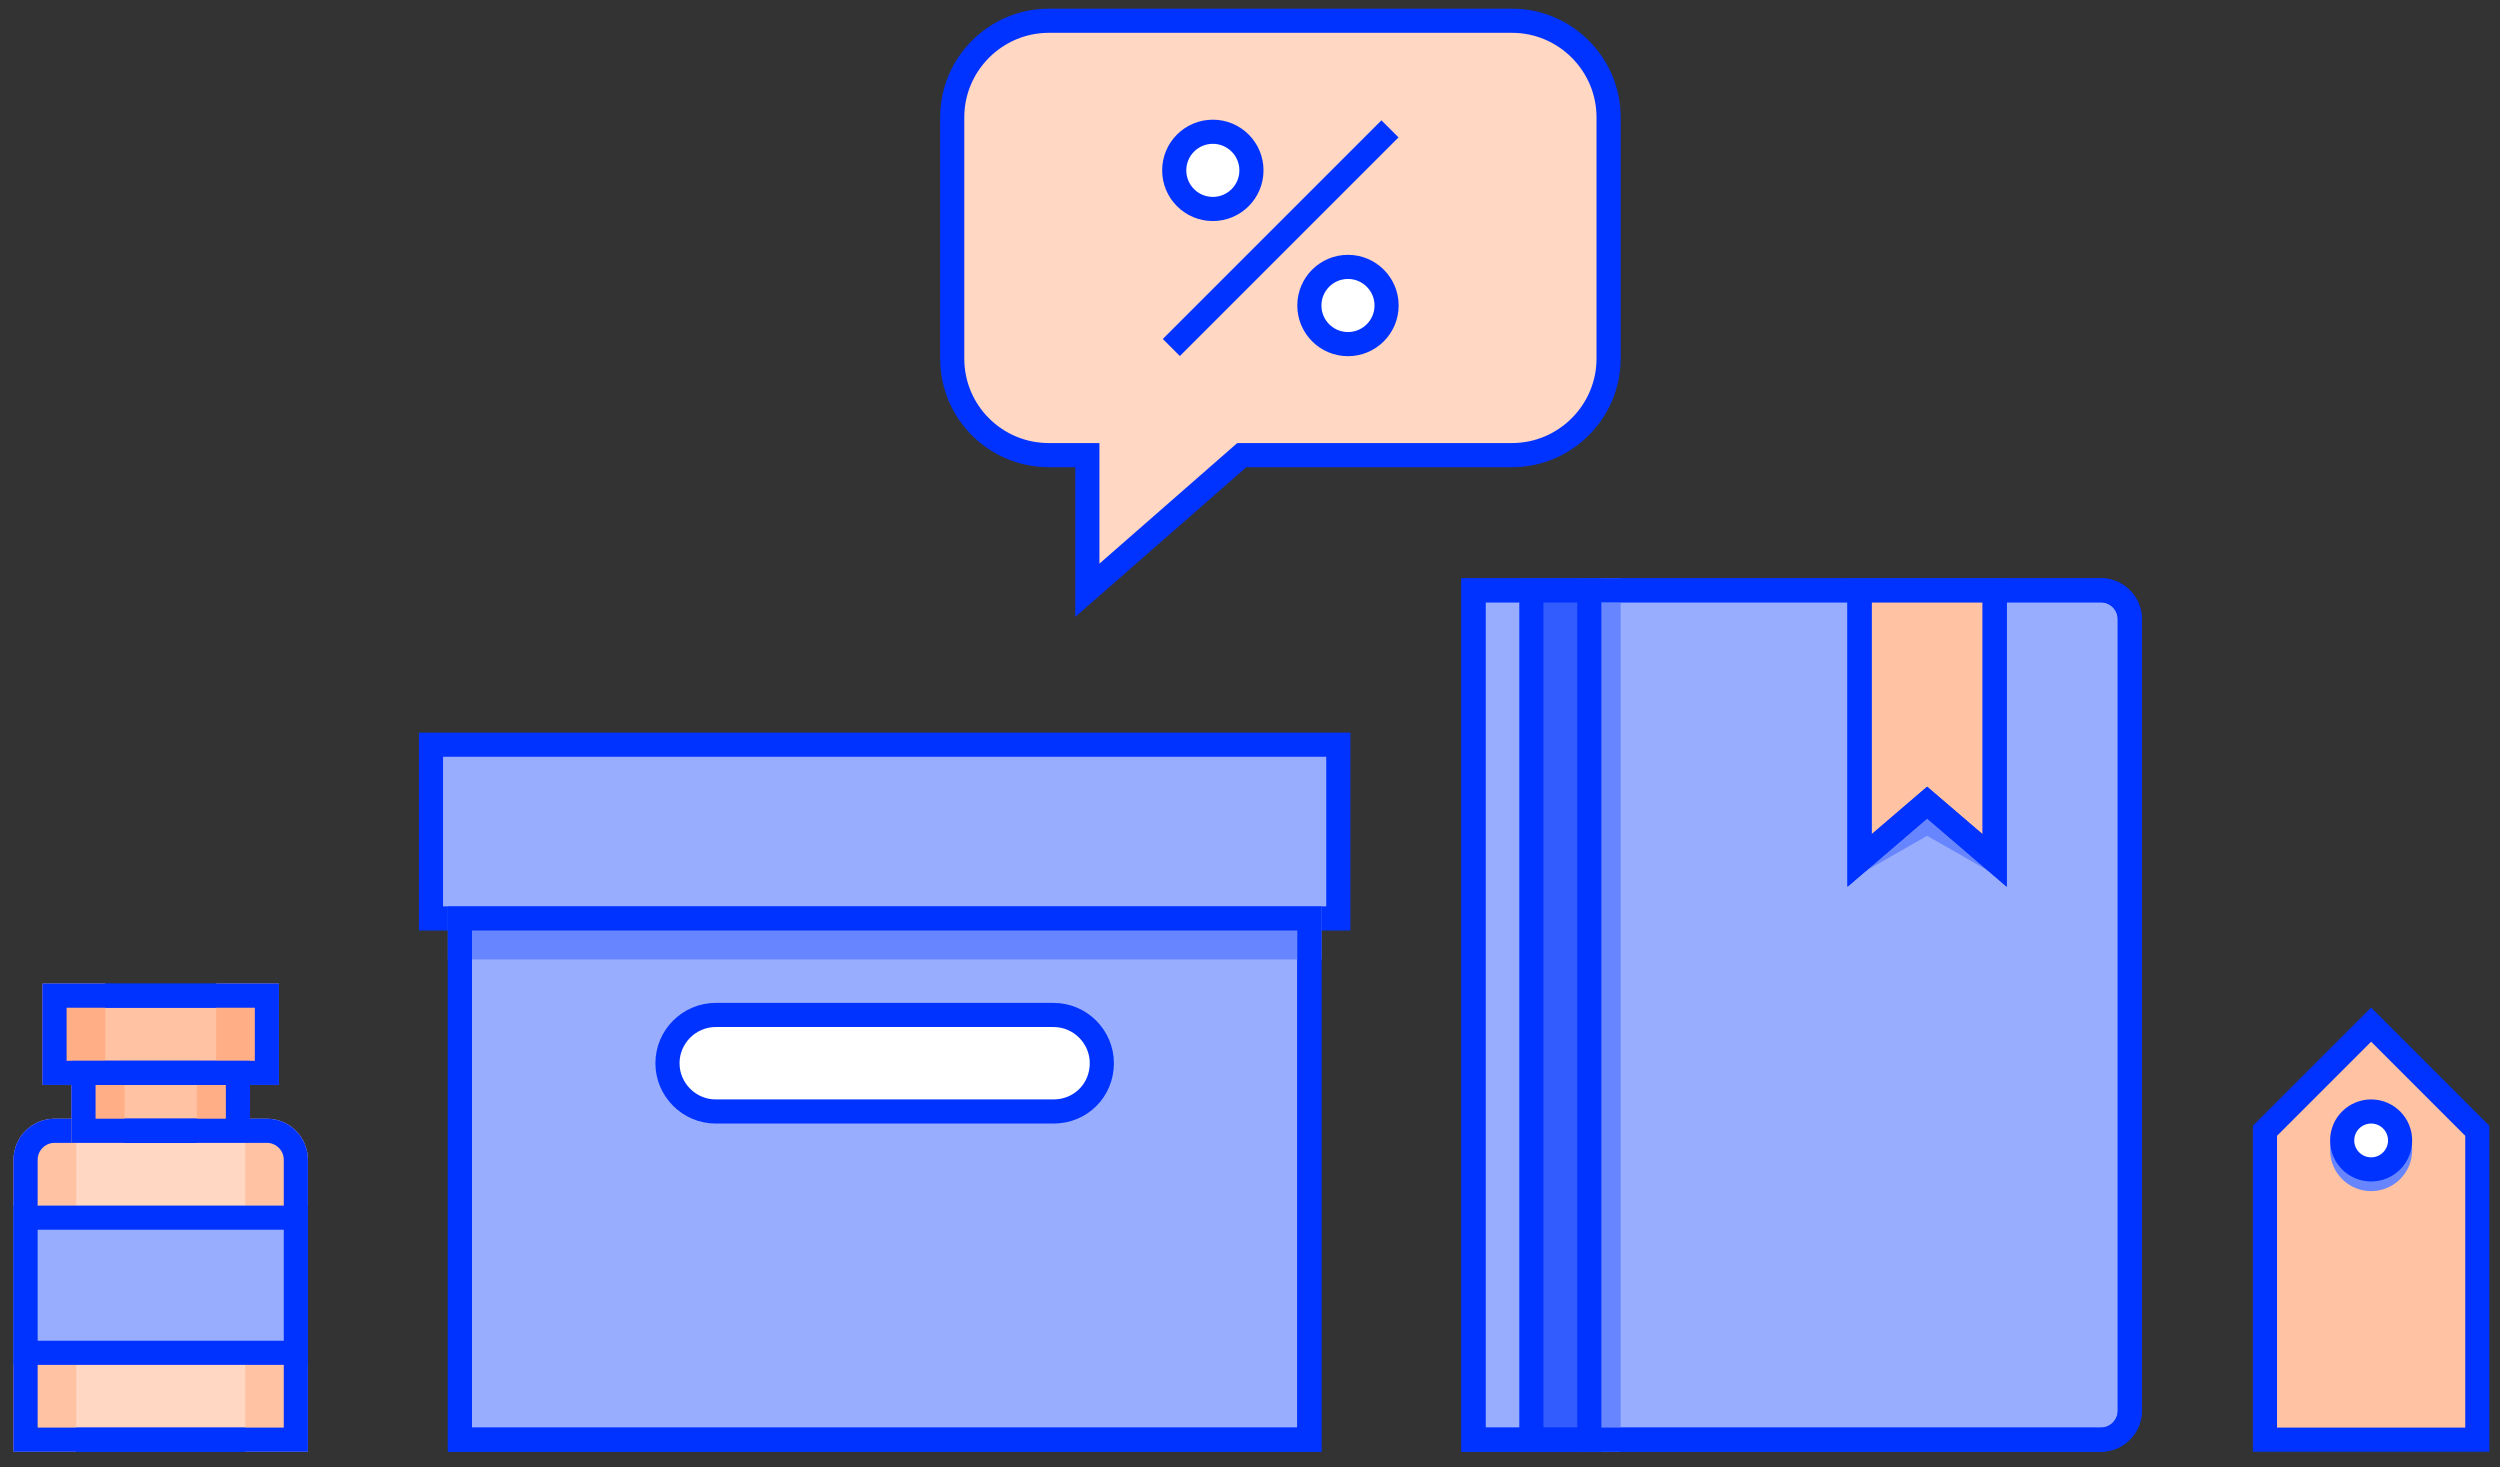 <?xml version="1.0" encoding="utf-8"?>
<!-- Generator: Adobe Illustrator 19.0.0, SVG Export Plug-In . SVG Version: 6.00 Build 0)  -->
<svg version="1.1" id="Layer_1" xmlns="http://www.w3.org/2000/svg" xmlns:xlink="http://www.w3.org/1999/xlink" x="0px" y="0px"
	 viewBox="0 0 518 304" enable-background="new 0 0 518 304" xml:space="preserve">
<rect x="0" y="0" width="518" height="304" fill="#333333" stroke="none"/>
<polygon id="XMLID_1_" fill="#FFC2A3" stroke="#0033FF" stroke-width="5" stroke-miterlimit="10" points="469.3,234.3 491.3,212.3 
	513.3,234.3 513.3,298.3 469.3,298.3 "/>
<circle id="XMLID_26_" fill="#6685FF" stroke="#6685FF" stroke-width="5" stroke-miterlimit="10" cx="491.3" cy="238.3" r="6"/>
<circle id="XMLID_2_" fill="#FFFFFF" stroke="#0033FF" stroke-width="5" stroke-miterlimit="10" cx="491.3" cy="236.3" r="6"/>
<g id="XMLID_19_">
	<path id="XMLID_12_" fill="#FFD7C2" stroke="#0033FF" stroke-width="5" stroke-miterlimit="10" d="M217.3,94.3h8l0,28l32-28h56
		c11,0,20-9,20-20v-50c0-11-9-20-20-20h-96c-11,0-20,9-20,20v50C197.3,85.4,206.3,94.3,217.3,94.3z"/>
	<g id="XMLID_15_">
		<circle id="XMLID_13_" fill="#FFFFFF" stroke="#0033FF" stroke-width="5" stroke-miterlimit="10" cx="251.3" cy="35.3" r="8"/>
		<circle id="XMLID_16_" fill="#FFFFFF" stroke="#0033FF" stroke-width="5" stroke-miterlimit="10" cx="279.3" cy="63.3" r="8"/>
		
			<line id="XMLID_14_" fill="#FFD7C2" stroke="#0033FF" stroke-width="5" stroke-miterlimit="10" x1="242.7" y1="72" x2="288" y2="26.7"/>
	</g>
</g>
<g id="XMLID_23_">
	<path id="XMLID_17_" fill="#99ADFF" stroke="#0033FF" stroke-width="5" stroke-miterlimit="10" d="M435.3,298.3h-130v-176h130
		c3.3,0,6,2.7,6,6v164C441.3,295.6,438.6,298.3,435.3,298.3z"/>
	
		<rect id="XMLID_20_" x="329.3" y="122.3" fill="#6685FF" stroke="#6685FF" stroke-width="5" stroke-miterlimit="10" width="4" height="176"/>
	
		<rect id="XMLID_18_" x="317.3" y="122.3" fill="#335CFF" stroke="#0033FF" stroke-width="5" stroke-miterlimit="10" width="12" height="176"/>
	<polygon id="XMLID_22_" fill="#6685FF" stroke="#6685FF" stroke-width="5" stroke-miterlimit="10" points="413.3,178.3 
		399.3,170.3 385.3,178.3 385.3,122.3 413.3,122.3 	"/>
	<path id="XMLID_24_" fill="none" stroke="#0033FF" stroke-width="5" stroke-miterlimit="10" d="M435.3,298.3h-130v-176h130
		c3.3,0,6,2.7,6,6v164C441.3,295.6,438.6,298.3,435.3,298.3z"/>
	<polygon id="XMLID_21_" fill="#FFC2A3" stroke="#0033FF" stroke-width="5" stroke-miterlimit="10" points="413.3,178.3 
		399.3,166.3 385.3,178.3 385.3,122.3 413.3,122.3 	"/>
	<polygon id="XMLID_42_" fill="none" stroke="#0033FF" stroke-width="5" stroke-miterlimit="10" points="413.3,178.3 399.3,166.3 
		385.3,178.3 385.3,122.3 413.3,122.3 	"/>
</g>
<g id="XMLID_31_">
	
		<rect id="XMLID_29_" x="95.3" y="190.3" fill="#99ADFF" stroke="#0033FF" stroke-width="5" stroke-miterlimit="10" width="176" height="108"/>
	
		<rect id="XMLID_28_" x="89.3" y="154.3" fill="#99ADFF" stroke="#0033FF" stroke-width="5" stroke-miterlimit="10" width="188" height="36"/>
	<path id="XMLID_27_" fill="#FFFFFF" stroke="#0033FF" stroke-width="5" stroke-miterlimit="10" d="M218.3,230.3h-70
		c-5.5,0-10-4.5-10-10v0c0-5.5,4.5-10,10-10h70c5.5,0,10,4.5,10,10v0C228.3,225.9,223.9,230.3,218.3,230.3z"/>
	
		<rect id="XMLID_30_" x="95.3" y="190.3" fill="#6685FF" stroke="#6685FF" stroke-width="5" stroke-miterlimit="10" width="176" height="6"/>
	
		<rect id="XMLID_32_" x="95.3" y="190.3" fill="none" stroke="#0033FF" stroke-width="5" stroke-miterlimit="10" width="176" height="108"/>
</g>
<g id="XMLID_48_">
	<path id="XMLID_33_" fill="#FFD7C2" stroke="#0033FF" stroke-width="5" stroke-miterlimit="10" d="M61.3,298.3h-56v-58
		c0-3.3,2.7-6,6-6h44c3.3,0,6,2.7,6,6V298.3z"/>
	
		<rect id="XMLID_34_" x="17.3" y="222.3" fill="#FFC2A3" stroke="#0033FF" stroke-width="5" stroke-miterlimit="10" width="32" height="12"/>
	
		<rect id="XMLID_35_" x="11.3" y="206.3" fill="#FFC2A3" stroke="#0033FF" stroke-width="5" stroke-miterlimit="10" width="44" height="16"/>
	<path id="XMLID_37_" fill="#FFC2A3" stroke="#FFC2A3" stroke-width="5" stroke-miterlimit="10" d="M13.3,234.3h-2c-3.3,0-6,2.7-6,6
		v58h8V234.3z"/>
	<path id="XMLID_40_" fill="#FFC2A3" stroke="#FFC2A3" stroke-width="5" stroke-miterlimit="10" d="M53.3,234.3h2c3.3,0,6,2.7,6,6
		v58h-8V234.3z"/>
	<path id="XMLID_39_" fill="none" stroke="#0033FF" stroke-width="5" stroke-miterlimit="10" d="M61.3,298.3h-56v-58
		c0-3.3,2.7-6,6-6h44c3.3,0,6,2.7,6,6V298.3z"/>
	
		<rect id="XMLID_36_" x="5.3" y="252.3" fill="#99ADFF" stroke="#0033FF" stroke-width="5" stroke-miterlimit="10" width="56" height="28"/>
	
		<rect id="XMLID_38_" x="17.3" y="222.3" fill="#FFAE85" stroke="#FFAE85" stroke-width="5" stroke-miterlimit="10" width="6" height="12"/>
	
		<rect id="XMLID_46_" x="11.3" y="206.3" fill="#FFAE85" stroke="#FFAE85" stroke-width="5" stroke-miterlimit="10" width="8" height="16"/>
	
		<rect id="XMLID_47_" x="47.3" y="206.3" fill="#FFAE85" stroke="#FFAE85" stroke-width="5" stroke-miterlimit="10" width="8" height="16"/>
	
		<rect id="XMLID_44_" x="43.3" y="222.3" fill="#FFAE85" stroke="#FFAE85" stroke-width="5" stroke-miterlimit="10" width="6" height="12"/>
	
		<rect id="XMLID_41_" x="17.3" y="222.3" fill="none" stroke="#0033FF" stroke-width="5" stroke-miterlimit="10" width="32" height="12"/>
	
		<rect id="XMLID_45_" x="11.3" y="206.3" fill="none" stroke="#0033FF" stroke-width="5" stroke-miterlimit="10" width="44" height="16"/>
</g>
</svg>

